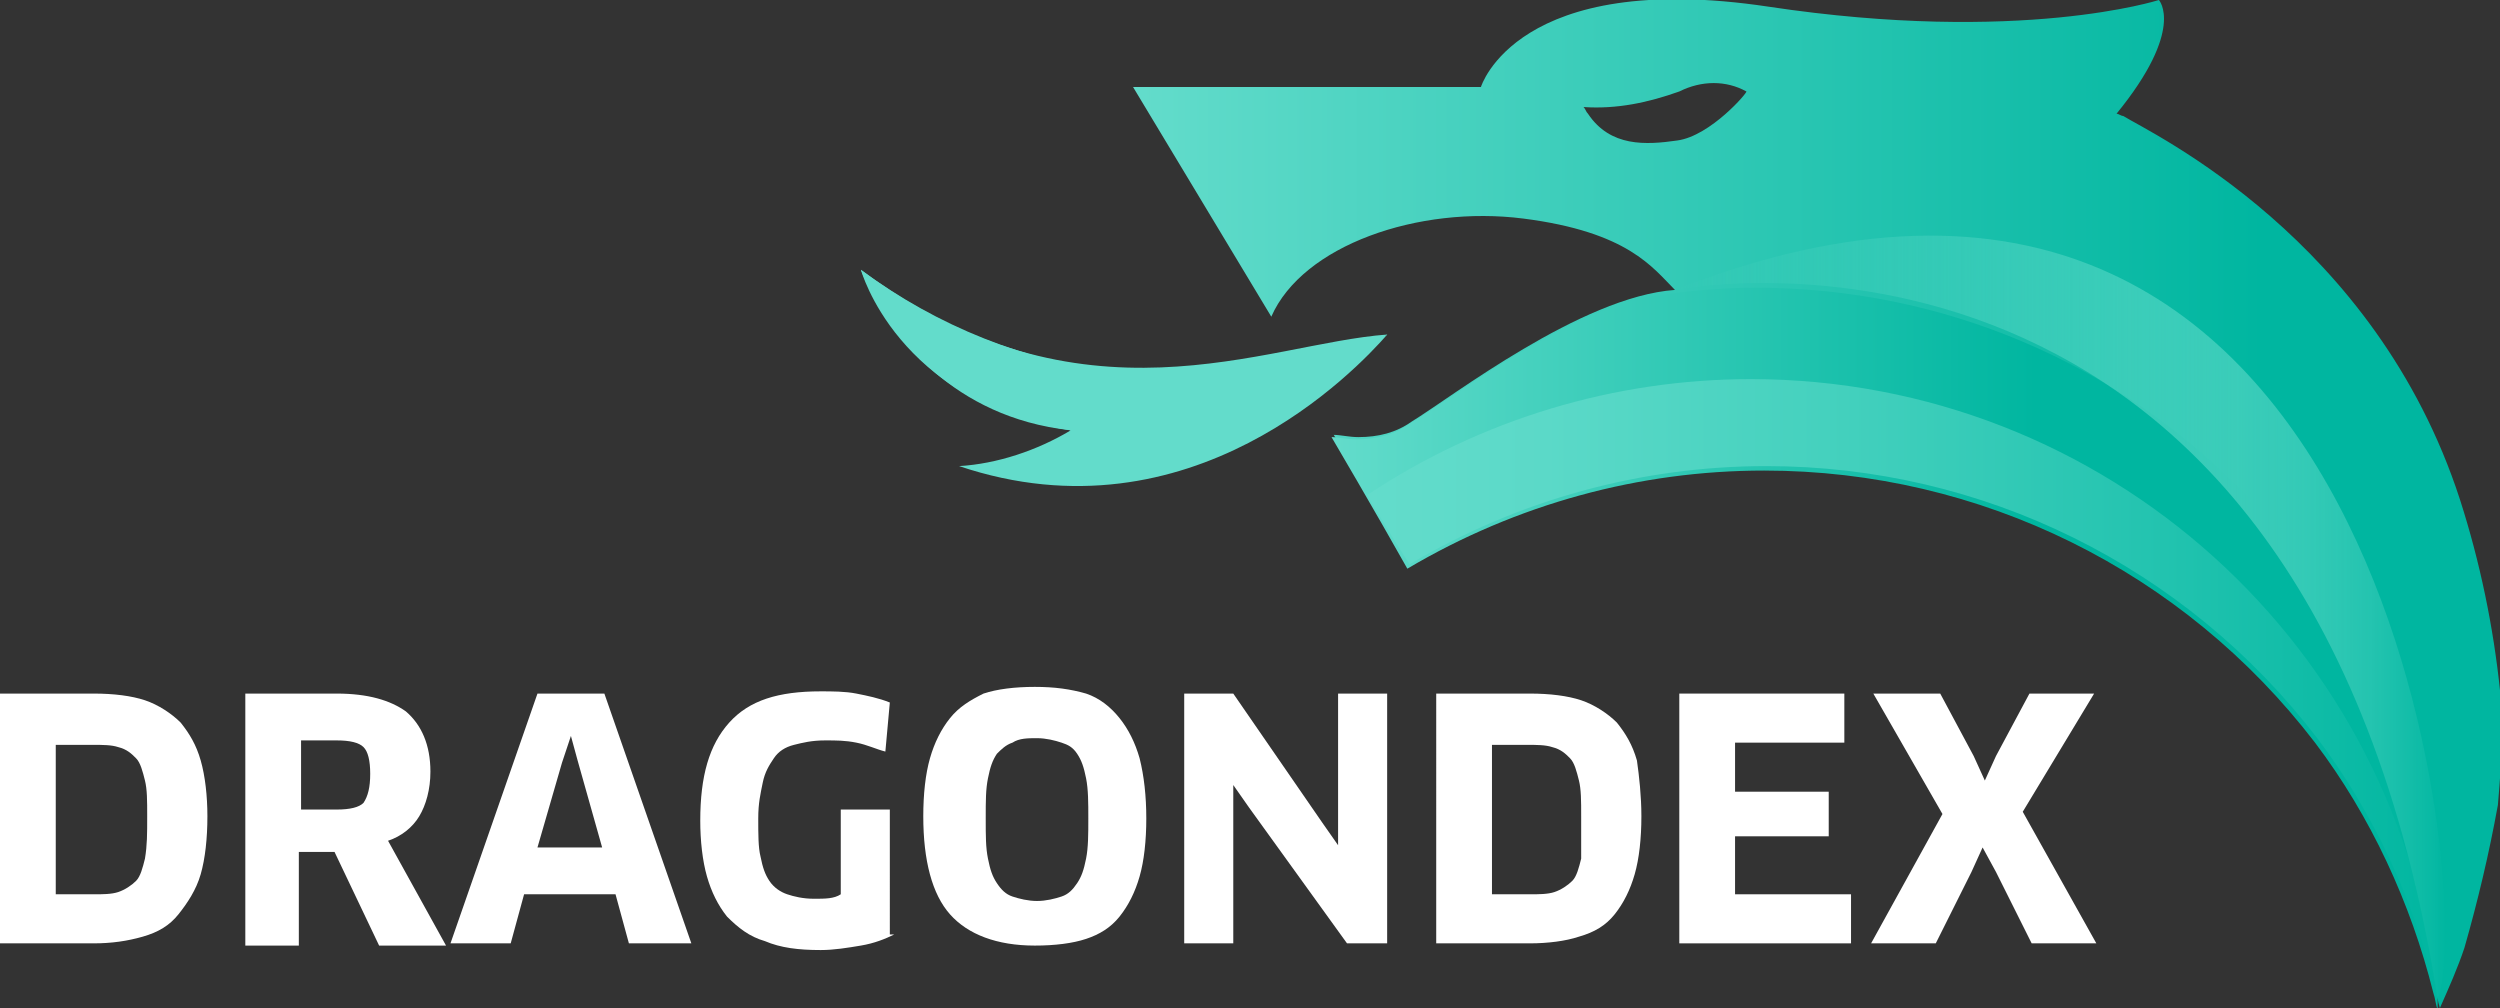 <?xml version="1.0" encoding="utf-8"?>
<!-- Generator: Adobe Illustrator 23.0.4, SVG Export Plug-In . SVG Version: 6.00 Build 0)  -->
<svg version="1.1" id="Group_865" xmlns="http://www.w3.org/2000/svg" xmlns:xlink="http://www.w3.org/1999/xlink" x="0px" y="0px"
	 viewBox="0 0 112.1 45.2" style="enable-background:new 0 0 112.1 45.2;" xml:space="preserve">
<rect x="0" y="0" width="112.1" height="45.2" fill="#333333" stroke="none"/>
<style type="text/css">
	.st0{fill:url(#Path_458_1_);}
	.st1{fill:url(#Path_459_1_);}
	.st2{fill:url(#Path_460_1_);}
	.st3{fill:url(#Path_461_1_);}
	.st4{fill:url(#Path_462_1_);}
	.st5{fill:url(#Path_463_1_);}
	.st6{enable-background:new    ;}
	.st7{fill:#FFFFFF;}
</style>
<g id="Group_864" transform="translate(39.705)">
	
		<linearGradient id="Path_458_1_" gradientUnits="userSpaceOnUse" x1="-229.639" y1="268.495" x2="-228.639" y2="268.495" gradientTransform="matrix(61.318 0 0 -45.153 14092.075 12145.922)">
		<stop  offset="0" style="stop-color:#63DCCB"/>
		<stop  offset="0.827" style="stop-color:#00B6A0"/>
	</linearGradient>
	<path id="Path_458" class="st0" d="M72.4,31c-0.3-2.9-0.9-5.8-1.8-8.6C66.8,10.7,56.8,6,55.5,5.2c-0.1,0-0.2-0.1-0.3-0.1
		C58.3,1.3,57.1,0,57.1,0s-6.2,2-17.5,0.3S26.7,3.9,26.7,3.9H11.1l6.2,10.3c1.4-3.2,6.6-5,11.3-4.4c4.7,0.6,5.8,2.2,6.8,3.2
		c-4.2,0.3-10,4.8-11.8,5.9c-0.7,0.5-1.5,0.7-2.4,0.7c-0.4,0-0.8-0.1-1.1-0.1c0,0,2,3.4,3.4,5.9c4.9-2.9,10.4-4.4,16-4.4
		c9.7,0,18.8,4.5,24.7,12.2c2.5,3.3,4.3,7.2,5.3,11.2c0.1,0.3,0.1,0.5,0.2,0.8c0.4-0.9,0.8-1.8,1.1-2.7c0.6-2.1,1.1-4.2,1.5-6.4
		c0.1-1.2,0.2-2.4,0.2-3.6C72.4,32,72.4,31.5,72.4,31z M35.5,6.3c-1.4,0.2-3,0.3-4-1.2c-0.1-0.1-0.1-0.2-0.2-0.3
		c1.5,0.1,2.9-0.2,4.3-0.7c1-0.5,2.1-0.5,3,0C38.7,4.1,37,6.1,35.5,6.3z"/>
	
		<linearGradient id="Path_459_1_" gradientUnits="userSpaceOnUse" x1="-228.906" y1="266.501" x2="-227.906" y2="266.501" gradientTransform="matrix(49.697 0 0 -32.29 11396.009 8634.322)">
		<stop  offset="0" style="stop-color:#63DCCB"/>
		<stop  offset="0.294" style="stop-color:#33CAB6"/>
		<stop  offset="0.633" style="stop-color:#00B6A0"/>
	</linearGradient>
	<path id="Path_459" class="st1" d="M39,12.9c-1.8,0-3.6,0.2-5.3,0.5c-4,1.1-8.5,4.6-10.2,5.6c-0.7,0.5-1.5,0.7-2.4,0.7
		c-0.4,0-0.8-0.1-1.1-0.1c0,0,2,3.4,3.4,5.9c4.9-2.9,10.4-4.4,16-4.4c9.7,0,18.8,4.5,24.7,12.2c2.5,3.3,4.3,7.2,5.3,11.2
		c0.1,0.3,0.1,0.5,0.2,0.8l0-0.1c0-0.5,0-1,0-1.4C69.7,26.6,56,12.9,39,12.9z"/>
	
		<linearGradient id="Path_460_1_" gradientUnits="userSpaceOnUse" x1="-228.767" y1="265.37" x2="-227.767" y2="265.37" gradientTransform="matrix(47.962 0 0 -27.797 10993.728 7407.406)">
		<stop  offset="0" style="stop-color:#63DCCB"/>
		<stop  offset="0.167" style="stop-color:#5BD9C8"/>
		<stop  offset="0.427" style="stop-color:#45D1BE"/>
		<stop  offset="0.744" style="stop-color:#22C3AF"/>
		<stop  offset="1" style="stop-color:#00B6A0"/>
	</linearGradient>
	<path id="Path_460" class="st2" d="M38.8,17c-6.1,0-12.1,1.8-17.2,5.2c0.6,1,1.3,2.2,1.9,3.1c4.9-2.9,10.4-4.4,16-4.4
		c9.7,0,18.8,4.5,24.7,12.2c2.5,3.3,4.3,7.2,5.3,11.2c0,0.2,0.1,0.3,0.1,0.5C68,29,54.7,17,38.8,17z"/>
	
		<linearGradient id="Path_461_1_" gradientUnits="userSpaceOnUse" x1="-223.296" y1="250.305" x2="-222.326" y2="250.305" gradientTransform="matrix(23.578 0 0 -9.743 5295.182 2455.871)">
		<stop  offset="0" style="stop-color:#63DCCB"/>
		<stop  offset="1" style="stop-color:#00B6A0"/>
	</linearGradient>
	<path id="Path_461" class="st3" d="M-1.1,12.1c0,0,1.6,5.9,9.4,7.2c-1.5,0.9-3.3,1.5-5,1.6c10.4,3.5,17.8-4.3,19.2-5.9
		C14.7,18.3,5.8,17.2-1.1,12.1z"/>
	
		<linearGradient id="Path_462_1_" gradientUnits="userSpaceOnUse" x1="-223.297" y1="242.372" x2="-222.327" y2="242.372" gradientTransform="matrix(23.581 0 0 -7.26 5295.885 1775.462)">
		<stop  offset="0" style="stop-color:#63DCCB"/>
		<stop  offset="0.102" style="stop-color:#46D1BE"/>
		<stop  offset="0.219" style="stop-color:#2CC7B3"/>
		<stop  offset="0.349" style="stop-color:#19BFAB"/>
		<stop  offset="0.498" style="stop-color:#0BBAA5"/>
		<stop  offset="0.681" style="stop-color:#02B7A1"/>
		<stop  offset="1" style="stop-color:#00B6A0"/>
	</linearGradient>
	<path id="Path_462" class="st4" d="M-1.1,12.1c0,0,5,14.2,23.6,2.9C17,15.4,8.8,19.5-1.1,12.1z"/>
	
		<linearGradient id="Path_463_1_" gradientUnits="userSpaceOnUse" x1="-227.212" y1="266.902" x2="-226.212" y2="266.902" gradientTransform="matrix(34.547 0 0 -34.252 7884.941 9169.482)">
		<stop  offset="0" style="stop-color:#63DCCB;stop-opacity:0"/>
		<stop  offset="0.45" style="stop-color:#61DBCA;stop-opacity:0.451"/>
		<stop  offset="0.612" style="stop-color:#5AD9C7;stop-opacity:0.612"/>
		<stop  offset="0.728" style="stop-color:#4FD4C2;stop-opacity:0.729"/>
		<stop  offset="0.821" style="stop-color:#3ECEBB;stop-opacity:0.824"/>
		<stop  offset="0.901" style="stop-color:#28C5B1;stop-opacity:0.902"/>
		<stop  offset="0.971" style="stop-color:#0DBBA6;stop-opacity:0.973"/>
		<stop  offset="0.999" style="stop-color:#00B6A0"/>
	</linearGradient>
	<path id="Path_463" class="st5" d="M35.4,13c0,0,28.3-5.7,34.2,31.8C71.3,40.6,67.4,0.4,35.4,13z"/>
</g>
<g class="st6">
	<path class="st7" d="M9.3,36.6c0,1-0.1,1.9-0.3,2.6S8.4,40.5,8,41c-0.4,0.5-0.9,0.8-1.6,1s-1.4,0.3-2.2,0.3H0V31.1h4.2
		c0.9,0,1.7,0.1,2.3,0.3c0.6,0.2,1.2,0.6,1.6,1c0.4,0.5,0.7,1,0.9,1.7S9.3,35.7,9.3,36.6z M6.6,36.6c0-0.7,0-1.2-0.1-1.6
		c-0.1-0.4-0.2-0.8-0.4-1c-0.2-0.2-0.4-0.4-0.8-0.5c-0.3-0.1-0.7-0.1-1.1-0.1H2.5v6.7h1.7c0.4,0,0.8,0,1.1-0.1
		c0.3-0.1,0.6-0.3,0.8-0.5c0.2-0.2,0.3-0.6,0.4-1C6.6,37.9,6.6,37.4,6.6,36.6z"/>
	<path class="st7" d="M19.3,34.6c0,0.8-0.2,1.5-0.5,2c-0.3,0.5-0.8,0.9-1.4,1.1l2.6,4.7h-3l-2-4.2h-1.6v4.2H11V31.1h4.1
		c1.4,0,2.4,0.3,3.1,0.8C18.9,32.5,19.3,33.4,19.3,34.6z M16.6,34.7c0-0.6-0.1-1-0.3-1.2c-0.2-0.2-0.6-0.3-1.2-0.3h-1.6v3.1h1.6
		c0.6,0,1-0.1,1.2-0.3C16.5,35.7,16.6,35.3,16.6,34.7z"/>
	<path class="st7" d="M27.6,40.1h-4.1l-0.6,2.2h-2.7l3.9-11.2h3L31,42.3h-2.8L27.6,40.1z M25.2,34.2L24.1,38H27l-1.1-3.9L25.6,33h0
		L25.2,34.2z"/>
	<path class="st7" d="M40.1,41.9c-0.4,0.2-0.9,0.4-1.5,0.5c-0.6,0.1-1.2,0.2-1.8,0.2c-1,0-1.8-0.1-2.5-0.4c-0.7-0.2-1.2-0.6-1.7-1.1
		c-0.4-0.5-0.7-1.1-0.9-1.8c-0.2-0.7-0.3-1.6-0.3-2.5c0-2,0.4-3.4,1.3-4.4c0.9-1,2.2-1.4,4.1-1.4c0.5,0,1.1,0,1.6,0.1
		c0.5,0.1,1,0.2,1.5,0.4l-0.2,2.2c-0.4-0.1-0.8-0.3-1.3-0.4s-0.9-0.1-1.4-0.1c-0.6,0-1,0.1-1.4,0.2c-0.4,0.1-0.7,0.3-0.9,0.6
		c-0.2,0.3-0.4,0.6-0.5,1.1S34,36,34,36.7c0,0.7,0,1.3,0.1,1.7c0.1,0.5,0.2,0.8,0.4,1.1c0.2,0.3,0.5,0.5,0.8,0.6s0.7,0.2,1.2,0.2
		c0.5,0,0.9,0,1.2-0.2v-3.8h2.2V41.9z"/>
	<path class="st7" d="M51.4,36.7c0,1-0.1,1.9-0.3,2.6c-0.2,0.7-0.5,1.3-0.9,1.8c-0.4,0.5-0.9,0.8-1.5,1c-0.6,0.2-1.4,0.3-2.3,0.3
		c-1.7,0-3-0.5-3.8-1.4c-0.8-0.9-1.2-2.4-1.2-4.4c0-1,0.1-1.9,0.3-2.6c0.2-0.7,0.5-1.3,0.9-1.8c0.4-0.5,0.9-0.8,1.5-1.1
		c0.6-0.2,1.4-0.3,2.3-0.3s1.6,0.1,2.3,0.3c0.6,0.2,1.1,0.6,1.5,1.1c0.4,0.5,0.7,1.1,0.9,1.8C51.3,34.8,51.4,35.7,51.4,36.7z
		 M48.8,36.7c0-0.7,0-1.3-0.1-1.8s-0.2-0.8-0.4-1.1c-0.2-0.3-0.4-0.4-0.7-0.5c-0.3-0.1-0.7-0.2-1.1-0.2s-0.8,0-1.1,0.2
		c-0.3,0.1-0.5,0.3-0.7,0.5c-0.2,0.3-0.3,0.6-0.4,1.1s-0.1,1-0.1,1.8s0,1.3,0.1,1.8s0.2,0.8,0.4,1.1c0.2,0.3,0.4,0.5,0.7,0.6
		c0.3,0.1,0.7,0.2,1.1,0.2c0.4,0,0.8-0.1,1.1-0.2c0.3-0.1,0.5-0.3,0.7-0.6c0.2-0.3,0.3-0.6,0.4-1.1S48.8,37.4,48.8,36.7z"/>
	<path class="st7" d="M60.4,42.3l-4.4-6.1l-0.7-1l0,0l0,1.2v5.9h-2.2V31.1h2.2l4,5.8l0.7,1l0,0l0-1.2v-5.6h2.2v11.2H60.4z"/>
	<path class="st7" d="M73.6,36.6c0,1-0.1,1.9-0.3,2.6s-0.5,1.3-0.9,1.8c-0.4,0.5-0.9,0.8-1.6,1c-0.6,0.2-1.4,0.3-2.2,0.3h-4.2V31.1
		h4.2c0.9,0,1.7,0.1,2.3,0.3c0.6,0.2,1.2,0.6,1.6,1c0.4,0.5,0.7,1,0.9,1.7C73.5,34.8,73.6,35.7,73.6,36.6z M70.9,36.6
		c0-0.7,0-1.2-0.1-1.6s-0.2-0.8-0.4-1s-0.4-0.4-0.8-0.5c-0.3-0.1-0.7-0.1-1.1-0.1h-1.6v6.7h1.7c0.4,0,0.8,0,1.1-0.1
		c0.3-0.1,0.6-0.3,0.8-0.5c0.2-0.2,0.3-0.6,0.4-1C70.9,37.9,70.9,37.4,70.9,36.6z"/>
	<path class="st7" d="M83,40.1L83,42.3h-7.7V31.1h7.4l0,2.2h-4.9v2.2H82v2h-4.2v2.6H83z"/>
	<path class="st7" d="M90.7,36.4l3.3,5.9h-2.9l-1.6-3.2L88.9,38h0l-0.5,1.1l-1.6,3.2h-2.9l3.2-5.8l-3.1-5.4h3l1.5,2.8l0.5,1.1h0
		l0.5-1.1l1.5-2.8h2.9L90.7,36.4z"/>
</g>
</svg>
